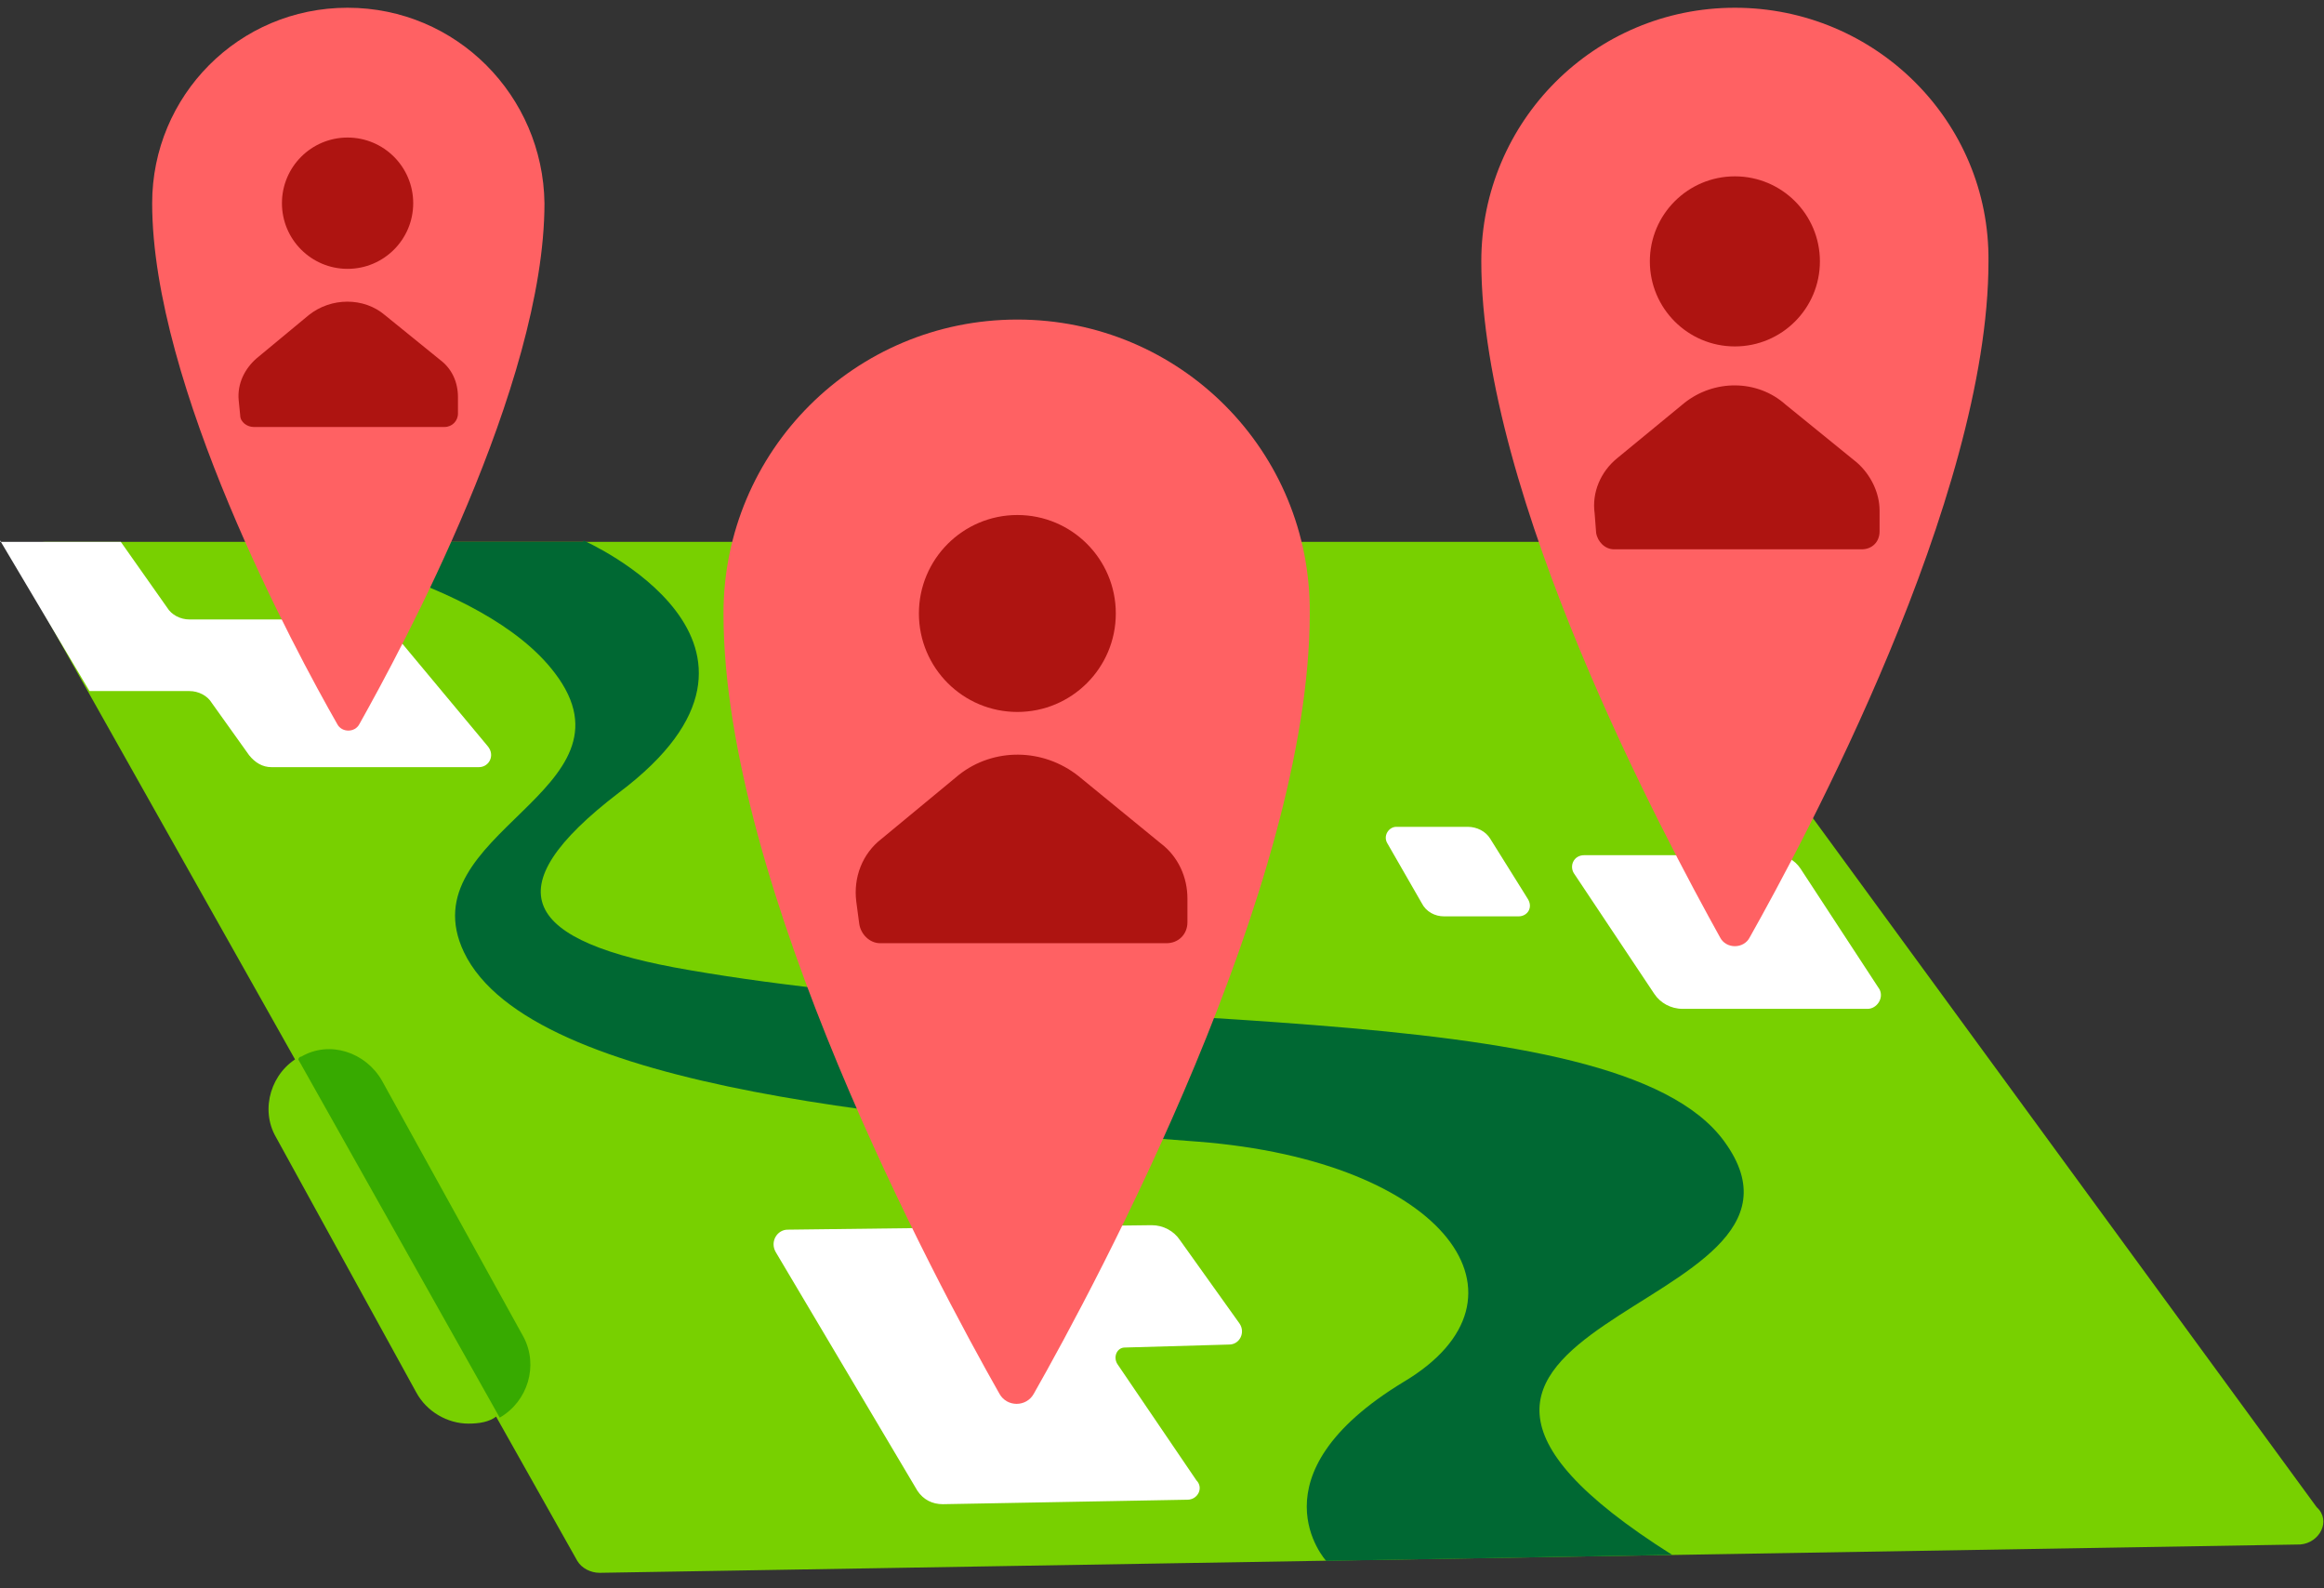 <svg width="120" height="82" viewBox="0 0 120 82" fill="none" xmlns="http://www.w3.org/2000/svg">
<rect x="0" y="0" width="120" height="82" fill="#333333" stroke="none"/>
<path d="M118.774 79.737L30.965 81.2C30.502 81.2 30.04 80.969 29.809 80.584L1.233 29.824C0.77 28.977 1.387 27.975 2.311 27.975H82.572C82.957 27.975 83.342 28.129 83.573 28.514L119.621 77.811C120.391 78.504 119.775 79.659 118.774 79.737Z" fill="#78D000"/>
<path d="M30.117 27.898C30.117 27.898 42.21 33.213 31.966 40.916C25.419 45.922 26.959 48.618 35.586 50.082C55.998 53.625 83.419 51.16 89.042 58.94C95.589 67.952 66.936 68.029 86.346 80.276L68.476 80.584C68.476 80.584 64.471 76.193 72.481 71.341C79.722 67.027 74.715 59.941 61.852 58.94C47.756 57.861 27.421 56.398 23.955 49.157C21.028 42.995 33.275 40.839 28.654 34.754C24.879 29.747 14.019 27.975 14.019 27.975H30.117V27.898Z" fill="#006833"/>
<path d="M0 27.898L4.622 35.678H9.782C10.244 35.678 10.707 35.909 10.938 36.294L12.863 38.99C13.171 39.375 13.556 39.606 14.019 39.606H24.725C25.264 39.606 25.573 38.99 25.187 38.528L20.181 32.52C19.873 32.212 19.488 31.981 19.102 31.981H9.782C9.32 31.981 8.858 31.75 8.627 31.364L6.239 27.975H0V27.898Z" fill="white"/>
<path d="M61.312 77.426L48.68 77.657C48.141 77.657 47.679 77.426 47.371 76.964L40.053 64.639C39.745 64.1 40.13 63.484 40.67 63.484L59.464 63.253C60.08 63.253 60.619 63.561 60.927 64.023L64.008 68.337C64.317 68.799 64.008 69.415 63.469 69.415L58.077 69.569C57.692 69.569 57.461 70.031 57.692 70.416L61.775 76.424C62.16 76.81 61.852 77.426 61.312 77.426Z" fill="white"/>
<path d="M78.412 47.309H74.561C74.099 47.309 73.636 47.078 73.405 46.615L71.634 43.534C71.403 43.149 71.711 42.687 72.096 42.687H75.793C76.255 42.687 76.718 42.918 76.949 43.303L78.874 46.384C79.182 46.846 78.874 47.309 78.412 47.309Z" fill="white"/>
<path d="M96.436 52.084H86.885C86.269 52.084 85.73 51.776 85.422 51.314L81.262 45.075C81.031 44.69 81.262 44.151 81.802 44.151H91.661C92.2 44.151 92.662 44.382 92.97 44.844L97.053 51.083C97.284 51.545 96.898 52.084 96.436 52.084Z" fill="white"/>
<path d="M52.532 16.498C44.136 16.498 37.357 23.277 37.357 31.672C37.357 45.768 48.372 66.257 51.607 71.957C51.992 72.65 52.994 72.65 53.379 71.957C56.614 66.257 67.629 45.768 67.629 31.672C67.706 23.277 60.927 16.498 52.532 16.498Z" fill="#FF6163"/>
<path d="M52.532 36.756C55.339 36.756 57.615 34.48 57.615 31.672C57.615 28.865 55.339 26.589 52.532 26.589C49.724 26.589 47.448 28.865 47.448 31.672C47.448 34.48 49.724 36.756 52.532 36.756Z" fill="#AE1411"/>
<path d="M49.528 39.991L45.522 43.303C44.521 44.074 44.059 45.306 44.213 46.538L44.367 47.694C44.444 48.233 44.906 48.695 45.445 48.695H60.234C60.85 48.695 61.313 48.233 61.313 47.617V46.384C61.313 45.306 60.85 44.228 59.926 43.534L55.69 40.068C53.841 38.605 51.299 38.605 49.528 39.991Z" fill="#AE1411"/>
<path d="M17.947 0.4C12.324 0.4 7.857 4.945 7.857 10.49C7.857 19.887 15.251 33.598 17.408 37.372C17.639 37.834 18.332 37.834 18.563 37.372C20.72 33.521 28.114 19.887 28.114 10.49C28.038 4.945 23.57 0.4 17.947 0.4Z" fill="#FF6163"/>
<path d="M17.947 13.88C19.819 13.88 21.336 12.362 21.336 10.491C21.336 8.619 19.819 7.101 17.947 7.101C16.075 7.101 14.558 8.619 14.558 10.491C14.558 12.362 16.075 13.88 17.947 13.88Z" fill="#AE1411"/>
<path d="M15.944 16.267L13.248 18.501C12.632 19.04 12.247 19.811 12.324 20.658L12.401 21.428C12.401 21.813 12.786 22.044 13.095 22.044H22.954C23.339 22.044 23.647 21.736 23.647 21.351V20.504C23.647 19.733 23.339 19.04 22.723 18.578L19.873 16.267C18.794 15.343 17.1 15.343 15.944 16.267Z" fill="#AE1411"/>
<path d="M89.581 0.4C82.341 0.4 76.487 6.254 76.487 13.494C76.487 25.665 86.038 43.38 88.811 48.387C89.119 49.003 90.043 49.003 90.351 48.387C93.124 43.457 102.675 25.741 102.675 13.494C102.752 6.254 96.821 0.4 89.581 0.4Z" fill="#FF6163"/>
<path d="M89.581 17.885C92.006 17.885 93.971 15.919 93.971 13.494C93.971 11.07 92.006 9.104 89.581 9.104C87.156 9.104 85.19 11.07 85.19 13.494C85.19 15.919 87.156 17.885 89.581 17.885Z" fill="#AE1411"/>
<path d="M86.962 20.812L83.496 23.662C82.648 24.355 82.186 25.433 82.34 26.512L82.417 27.513C82.494 27.975 82.879 28.36 83.342 28.36H96.128C96.667 28.36 97.052 27.975 97.052 27.436V26.358C97.052 25.433 96.59 24.509 95.897 23.893L92.2 20.889C90.736 19.579 88.502 19.579 86.962 20.812Z" fill="#AE1411"/>
<path d="M24.186 73.497C23.108 73.497 22.029 72.881 21.49 71.88L14.25 58.709C13.403 57.245 14.019 55.319 15.482 54.549C16.946 53.702 18.871 54.318 19.642 55.782L26.882 68.953C27.729 70.416 27.113 72.342 25.65 73.112C25.265 73.42 24.725 73.497 24.186 73.497Z" fill="#78D000"/>
<path d="M19.718 55.782C18.871 54.318 17.023 53.702 15.559 54.549C15.482 54.549 15.405 54.626 15.405 54.703L25.803 73.189C27.267 72.342 27.806 70.493 27.036 69.03L19.718 55.782Z" fill="#37AA00"/>
</svg>
